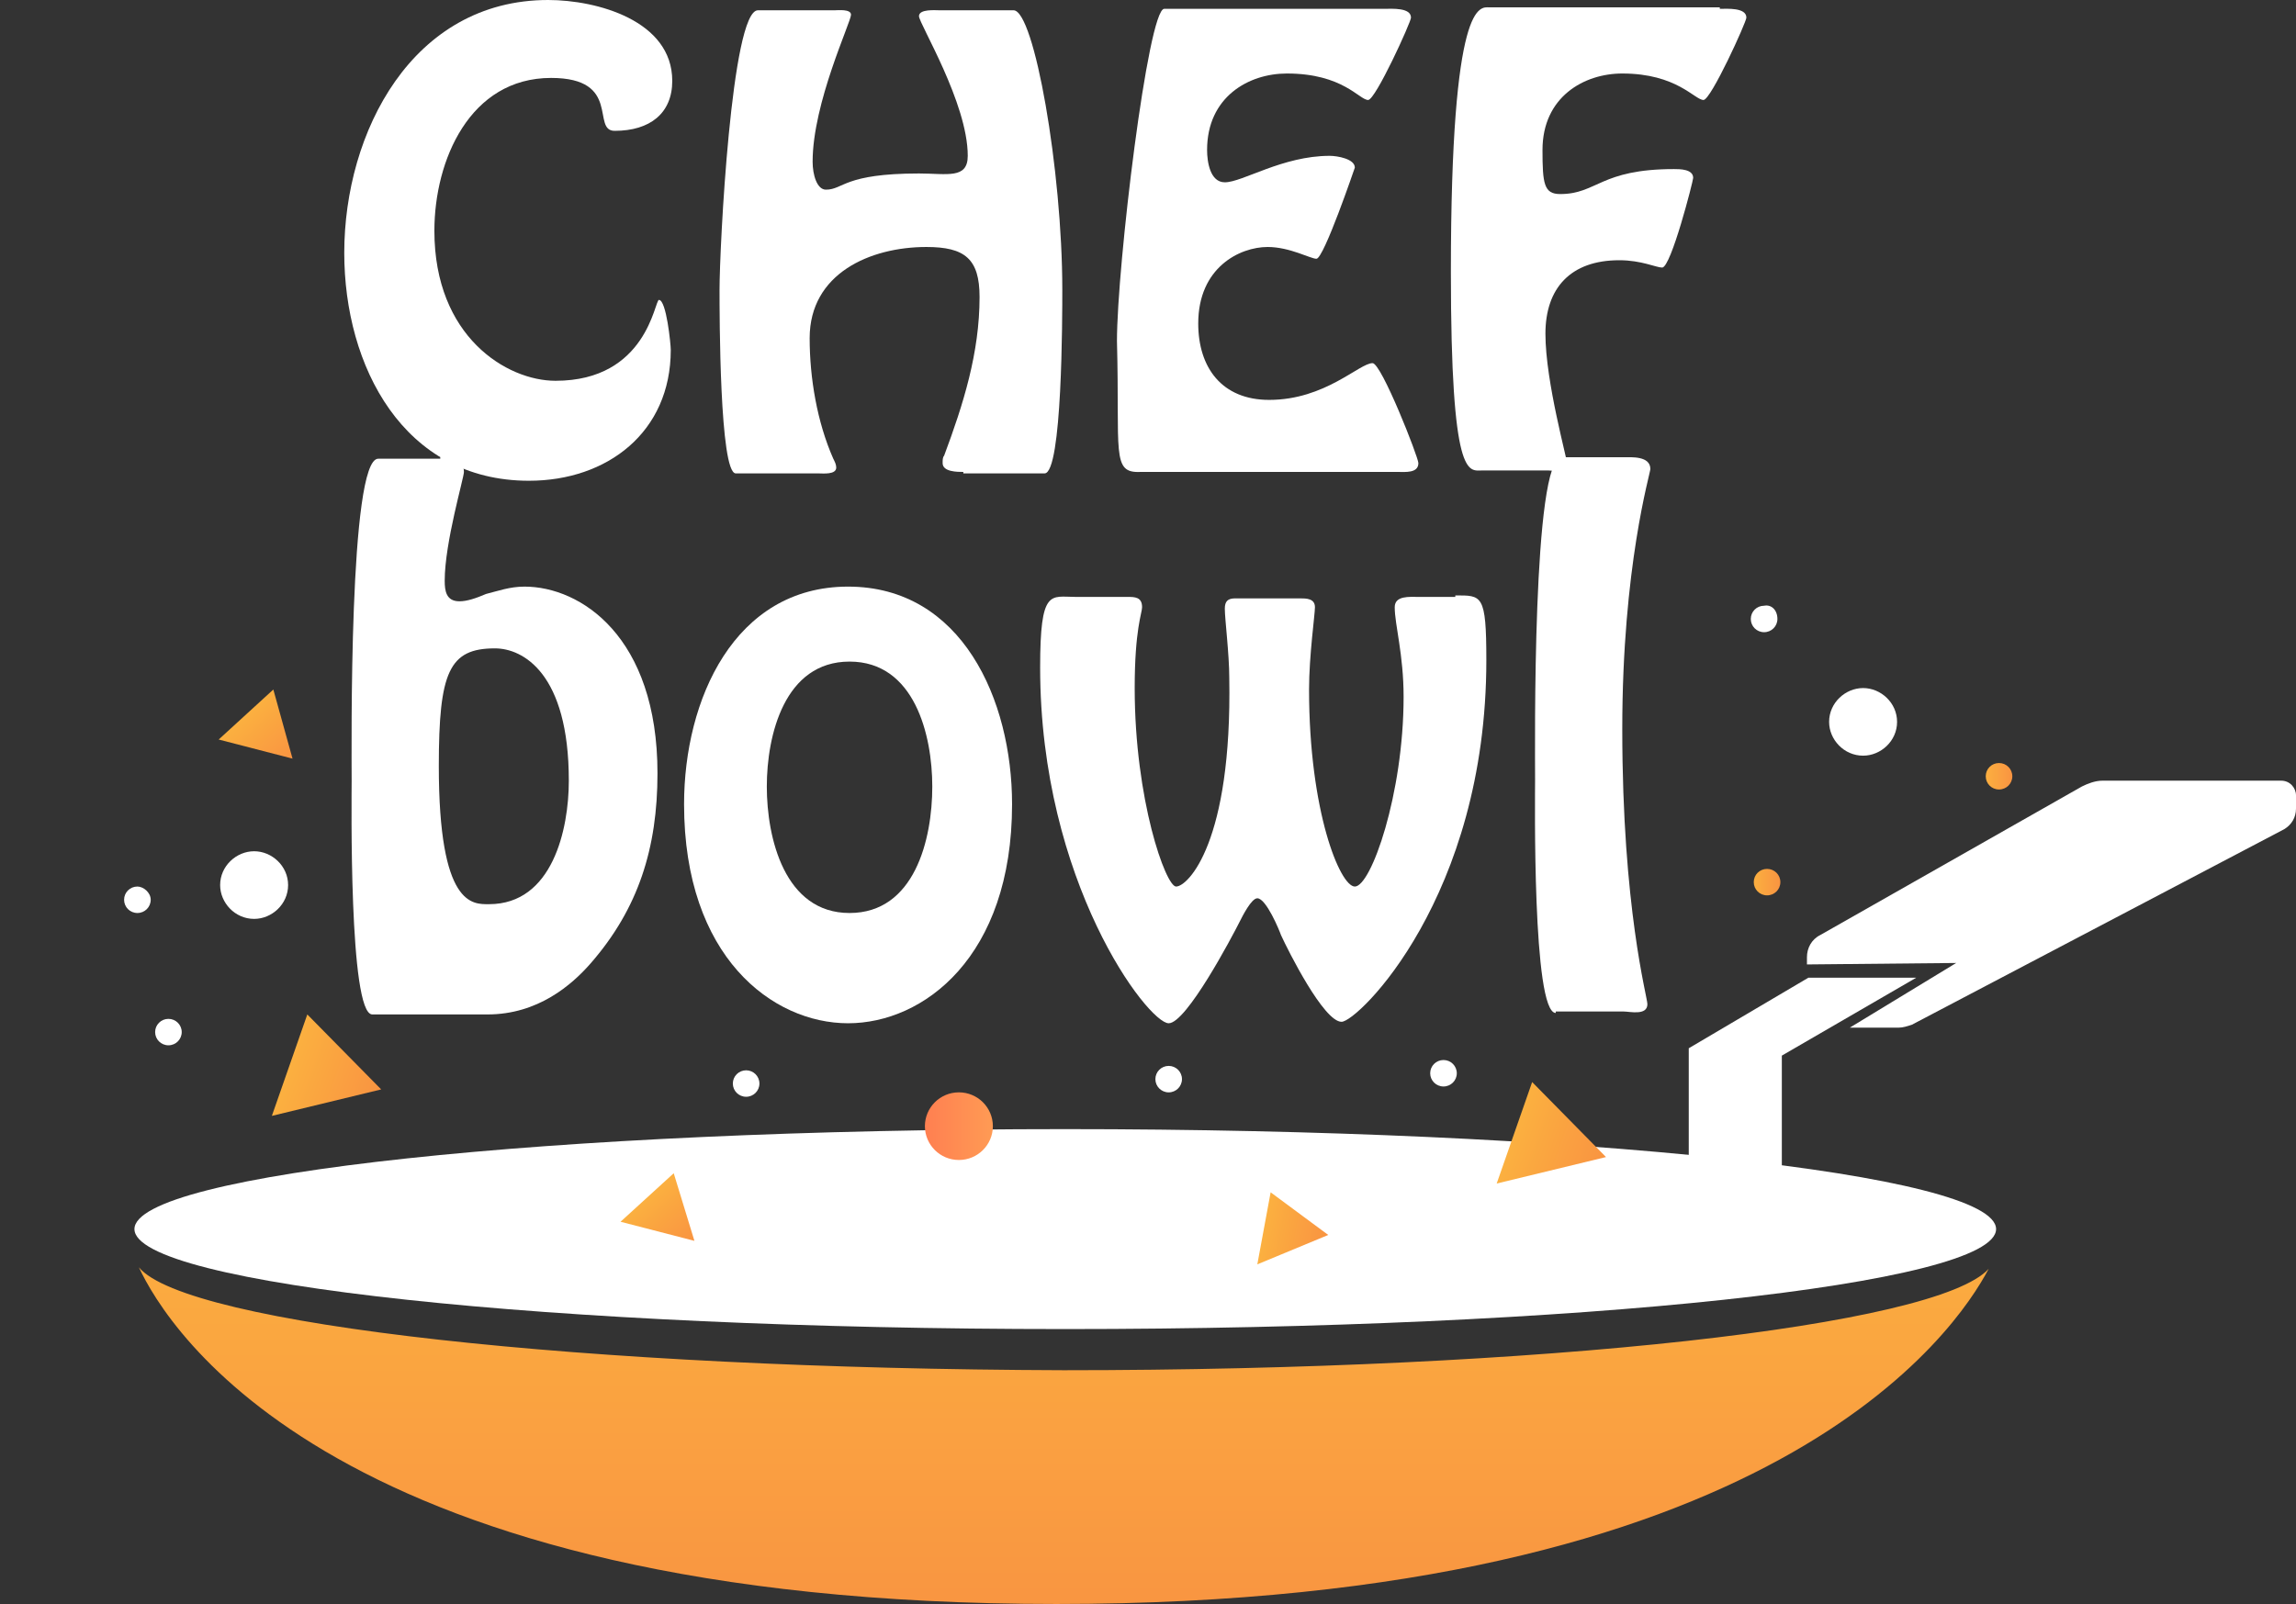 <svg width="83" height="58" viewBox="0 0 83 58" fill="none" xmlns="http://www.w3.org/2000/svg">
<rect x="0" y="0" width="83" height="58" fill="#333333" stroke="none"/>
<path d="M5.021 45.826C6.035 48.006 12.071 58 38.189 58C64.146 58 70.716 48.112 71.891 45.879C70.021 47.952 55.761 49.547 38.456 49.547C21.097 49.494 6.73 47.899 5.021 45.826Z" fill="url(#paint0_linear_46_214)"/>
<path d="M38.509 48.059C57.093 48.059 72.158 46.44 72.158 44.444C72.158 42.447 57.093 40.829 38.509 40.829C19.925 40.829 4.86 42.447 4.86 44.444C4.86 46.44 19.925 48.059 38.509 48.059Z" fill="white"/>
<path d="M61.048 42.477V37.905L65.374 35.353H69.273L64.413 38.171V42.955L61.048 42.477Z" fill="white"/>
<path d="M65.321 34.874V34.609C65.321 34.29 65.481 33.971 65.802 33.811L75.255 28.442C75.469 28.336 75.736 28.229 76.003 28.229H82.466C82.786 28.229 83 28.495 83 28.761V29.239C83 29.558 82.84 29.824 82.573 29.984L69.113 37.054C68.953 37.107 68.793 37.16 68.632 37.16H66.87L70.716 34.821L65.321 34.874Z" fill="white"/>
<path d="M12.445 9.144C12.445 4.785 14.902 0 19.815 0C21.578 0 24.302 0.744 24.302 2.924C24.302 4.093 23.501 4.731 22.219 4.731C21.364 4.731 22.486 2.818 19.922 2.818C16.985 2.818 15.703 5.795 15.703 8.346C15.703 12.174 18.32 13.769 20.082 13.769C23.394 13.769 23.661 10.845 23.821 10.845C24.088 10.845 24.248 12.44 24.248 12.653C24.248 15.63 21.952 17.384 19.121 17.384C14.581 17.384 12.445 13.237 12.445 9.144Z" fill="white"/>
<path d="M34.824 17.065C34.61 17.065 34.076 17.065 34.076 16.746C34.076 16.64 34.076 16.533 34.129 16.48C34.824 14.62 35.411 12.759 35.411 10.739C35.411 9.357 34.877 8.931 33.488 8.931C31.459 8.931 29.269 9.888 29.269 12.227C29.269 13.663 29.536 15.258 30.123 16.587C30.177 16.693 30.23 16.799 30.23 16.906C30.23 17.171 29.75 17.118 29.589 17.118H26.598C26.011 17.118 26.011 11.323 26.011 10.473C26.011 8.984 26.438 0.372 27.399 0.372H30.177C30.284 0.372 30.764 0.319 30.764 0.532C30.764 0.797 29.376 3.721 29.376 5.848C29.376 6.326 29.536 6.858 29.856 6.858C30.497 6.858 30.497 6.273 33.221 6.273C34.236 6.273 34.984 6.486 34.984 5.635C34.984 3.721 33.221 0.851 33.221 0.585C33.221 0.319 33.809 0.372 33.969 0.372H36.64C37.387 0.372 38.402 6.167 38.402 10.473C38.402 11.43 38.402 17.118 37.761 17.118H34.824V17.065Z" fill="white"/>
<path d="M41.233 17.065C40.165 17.118 40.485 16.374 40.378 12.334C40.378 9.622 41.5 0.319 42.087 0.319H50.046C50.313 0.319 51.007 0.266 51.007 0.638C51.007 0.797 49.725 3.615 49.458 3.615C49.138 3.615 48.55 2.658 46.52 2.658C45.132 2.658 43.636 3.509 43.636 5.423C43.636 5.848 43.743 6.592 44.277 6.592C44.918 6.592 46.36 5.635 48.069 5.635C48.337 5.635 48.977 5.742 48.977 6.061C48.977 6.061 47.856 9.357 47.589 9.357C47.375 9.357 46.627 8.931 45.826 8.931C44.811 8.931 43.316 9.676 43.316 11.696C43.316 13.291 44.17 14.46 45.88 14.46C47.909 14.46 49.138 13.131 49.618 13.131C49.939 13.131 51.274 16.534 51.274 16.746C51.274 17.118 50.793 17.065 50.526 17.065H41.233Z" fill="white"/>
<path d="M62.17 0.319C62.437 0.319 63.131 0.266 63.131 0.638C63.131 0.797 61.849 3.615 61.582 3.615C61.262 3.615 60.621 2.658 58.645 2.658C57.256 2.658 55.761 3.509 55.761 5.422C55.761 6.645 55.814 7.017 56.401 7.017C57.737 7.017 57.844 6.114 60.514 6.114C60.728 6.114 61.208 6.114 61.208 6.433C61.208 6.539 60.407 9.675 60.087 9.675C59.873 9.675 59.339 9.41 58.538 9.41C56.775 9.41 55.867 10.42 55.867 12.068C55.867 13.822 56.669 16.64 56.669 16.852C56.669 17.118 56.188 17.012 55.974 17.012H53.571C53.09 17.012 52.449 17.384 52.449 9.835C52.449 -0.106 53.517 0.266 53.838 0.266H62.17V0.319Z" fill="white"/>
<path d="M15.916 16.533C16.183 16.533 16.771 16.533 16.771 17.065C16.771 17.278 16.076 19.617 16.076 20.999C16.076 21.371 16.13 21.743 16.611 21.743C16.878 21.743 17.198 21.637 17.572 21.477C17.999 21.371 18.427 21.212 18.961 21.212C20.99 21.212 23.768 23.019 23.768 27.963C23.768 30.675 23.073 32.854 21.364 34.821C20.67 35.619 19.441 36.682 17.625 36.682H13.459C12.605 36.682 12.712 28.814 12.712 28.229C12.712 27.113 12.605 16.587 13.673 16.587H15.916V16.533ZM20.563 28.229C20.563 24.348 18.907 23.445 17.892 23.445C16.237 23.445 15.863 24.295 15.863 27.698C15.863 32.801 17.091 32.695 17.679 32.695C19.976 32.695 20.563 29.983 20.563 28.229Z" fill="white"/>
<path d="M24.729 29.08C24.729 25.305 26.545 21.212 30.658 21.212C34.77 21.212 36.586 25.305 36.586 29.08C36.586 34.609 33.382 37.001 30.658 37.001C27.934 37.001 24.729 34.609 24.729 29.08ZM33.702 28.442C33.702 26.581 33.061 23.923 30.711 23.923C28.361 23.923 27.72 26.581 27.72 28.442C27.72 30.302 28.361 33.014 30.711 33.014C33.061 33.014 33.702 30.356 33.702 28.442Z" fill="white"/>
<path d="M52.609 21.531C53.571 21.531 53.731 21.478 53.731 23.87C53.731 32.429 49.084 36.948 48.497 36.948C47.856 36.948 46.574 34.396 46.307 33.811C46.254 33.652 45.773 32.482 45.452 32.482C45.239 32.482 44.918 33.12 44.811 33.333C44.544 33.864 42.889 37.001 42.248 37.001C41.5 37.001 37.601 31.898 37.601 24.136C37.601 21.265 37.975 21.584 38.883 21.584H40.752C41.019 21.584 41.286 21.584 41.286 21.956C41.286 22.169 41.019 22.754 41.019 24.88C41.019 28.92 42.141 32.057 42.515 32.057C42.942 32.057 44.544 30.462 44.438 24.508C44.438 23.657 44.277 22.381 44.277 22.009C44.277 21.744 44.384 21.637 44.651 21.637H47.001C47.215 21.637 47.535 21.637 47.535 21.956C47.535 22.222 47.322 23.71 47.322 24.933C47.322 29.346 48.443 32.057 48.977 32.057C49.565 32.057 50.74 28.708 50.74 25.199C50.74 23.657 50.419 22.594 50.419 21.956C50.419 21.531 50.954 21.584 51.274 21.584H52.609V21.531Z" fill="white"/>
<path d="M56.241 36.629C55.387 36.629 55.493 28.761 55.493 28.176C55.493 27.06 55.387 16.534 56.455 16.534H58.698C58.965 16.534 59.66 16.48 59.66 16.959C59.66 17.118 58.645 20.468 58.645 26.369C58.645 32.854 59.553 36.044 59.553 36.31C59.553 36.735 58.912 36.576 58.698 36.576H56.241V36.629Z" fill="white"/>
<path d="M11.109 36.682L9.828 40.35L13.78 39.393L11.109 36.682Z" fill="url(#paint1_linear_46_214)"/>
<path d="M24.355 42.424L22.432 44.178L25.103 44.869L24.355 42.424Z" fill="url(#paint2_linear_46_214)"/>
<path d="M9.881 24.933L7.905 26.741L10.575 27.432L9.881 24.933Z" fill="url(#paint3_linear_46_214)"/>
<path d="M45.933 43.114L45.452 45.719L48.016 44.656L45.933 43.114Z" fill="url(#paint4_linear_46_214)"/>
<path d="M13.887 43.912L15.115 44.869L15.275 43.221L13.887 43.912Z" fill="white"/>
<path d="M55.387 39.127L54.105 42.796L58.057 41.839L55.387 39.127Z" fill="url(#paint5_linear_46_214)"/>
<path d="M10.415 32.004C10.415 32.695 9.828 33.227 9.187 33.227C8.492 33.227 7.958 32.642 7.958 32.004C7.958 31.313 8.546 30.781 9.187 30.781C9.828 30.781 10.415 31.313 10.415 32.004Z" fill="white"/>
<path d="M34.663 41.945C35.342 41.945 35.892 41.398 35.892 40.722C35.892 40.047 35.342 39.499 34.663 39.499C33.985 39.499 33.435 40.047 33.435 40.722C33.435 41.398 33.985 41.945 34.663 41.945Z" fill="url(#paint6_linear_46_214)"/>
<path d="M6.089 37.798C6.354 37.798 6.569 37.584 6.569 37.32C6.569 37.056 6.354 36.842 6.089 36.842C5.823 36.842 5.608 37.056 5.608 37.32C5.608 37.584 5.823 37.798 6.089 37.798Z" fill="white"/>
<path d="M37.761 43.434C37.761 43.699 37.548 43.912 37.281 43.912C37.013 43.912 36.8 43.699 36.8 43.434C36.8 43.168 37.013 42.955 37.281 42.955C37.548 42.955 37.761 43.168 37.761 43.434Z" fill="white"/>
<path d="M50.152 45.241C50.152 45.507 49.939 45.72 49.672 45.72C49.405 45.72 49.191 45.507 49.191 45.241C49.191 44.975 49.405 44.763 49.672 44.763C49.885 44.763 50.152 44.975 50.152 45.241Z" fill="white"/>
<path d="M60.087 43.593C60.087 43.859 59.873 44.071 59.606 44.071C59.339 44.071 59.126 43.859 59.126 43.593C59.126 43.327 59.339 43.114 59.606 43.114C59.873 43.114 60.087 43.327 60.087 43.593Z" fill="white"/>
<path d="M26.972 39.659C27.238 39.659 27.453 39.445 27.453 39.181C27.453 38.916 27.238 38.702 26.972 38.702C26.707 38.702 26.492 38.916 26.492 39.181C26.492 39.445 26.707 39.659 26.972 39.659Z" fill="white"/>
<path d="M72.745 28.07C72.745 28.336 72.531 28.548 72.264 28.548C71.997 28.548 71.784 28.336 71.784 28.07C71.784 27.804 71.997 27.591 72.264 27.591C72.531 27.591 72.745 27.804 72.745 28.07Z" fill="url(#paint7_linear_46_214)"/>
<path d="M5.448 32.535C5.448 32.801 5.234 33.014 4.967 33.014C4.7 33.014 4.486 32.801 4.486 32.535C4.486 32.27 4.7 32.057 4.967 32.057C5.181 32.057 5.448 32.27 5.448 32.535Z" fill="white"/>
<path d="M42.248 39.5C42.513 39.5 42.728 39.285 42.728 39.021C42.728 38.757 42.513 38.543 42.248 38.543C41.982 38.543 41.767 38.757 41.767 39.021C41.767 39.285 41.982 39.5 42.248 39.5Z" fill="white"/>
<path d="M64.253 22.381C64.253 22.647 64.039 22.86 63.772 22.86C63.505 22.86 63.291 22.647 63.291 22.381C63.291 22.116 63.505 21.903 63.772 21.903C64.039 21.85 64.253 22.062 64.253 22.381Z" fill="white"/>
<path d="M52.182 39.287C52.448 39.287 52.663 39.073 52.663 38.809C52.663 38.544 52.448 38.33 52.182 38.33C51.917 38.33 51.701 38.544 51.701 38.809C51.701 39.073 51.917 39.287 52.182 39.287Z" fill="white"/>
<path d="M64.36 31.897C64.36 32.163 64.146 32.376 63.879 32.376C63.612 32.376 63.398 32.163 63.398 31.897C63.398 31.632 63.612 31.419 63.879 31.419C64.146 31.419 64.36 31.632 64.36 31.897Z" fill="url(#paint8_linear_46_214)"/>
<path d="M68.579 26.103C68.579 26.794 67.992 27.325 67.351 27.325C66.656 27.325 66.122 26.741 66.122 26.103C66.122 25.412 66.71 24.88 67.351 24.88C67.992 24.88 68.579 25.412 68.579 26.103Z" fill="white"/>
<defs>
<linearGradient id="paint0_linear_46_214" x1="38.468" y1="43.074" x2="38.468" y2="58.861" gradientUnits="userSpaceOnUse">
<stop stop-color="#FBB040"/>
<stop offset="1" stop-color="#F99441"/>
</linearGradient>
<linearGradient id="paint1_linear_46_214" x1="10.467" y1="38.529" x2="13.681" y2="39.653" gradientUnits="userSpaceOnUse">
<stop stop-color="#FBB040"/>
<stop offset="1" stop-color="#F99441"/>
</linearGradient>
<linearGradient id="paint2_linear_46_214" x1="23.388" y1="43.294" x2="24.945" y2="44.986" gradientUnits="userSpaceOnUse">
<stop stop-color="#FBB040"/>
<stop offset="1" stop-color="#F99441"/>
</linearGradient>
<linearGradient id="paint3_linear_46_214" x1="8.89" y1="25.843" x2="10.447" y2="27.535" gradientUnits="userSpaceOnUse">
<stop stop-color="#FBB040"/>
<stop offset="1" stop-color="#F99441"/>
</linearGradient>
<linearGradient id="paint4_linear_46_214" x1="45.694" y1="44.401" x2="47.961" y2="44.815" gradientUnits="userSpaceOnUse">
<stop stop-color="#FBB040"/>
<stop offset="1" stop-color="#F99441"/>
</linearGradient>
<linearGradient id="paint5_linear_46_214" x1="54.758" y1="40.972" x2="57.973" y2="42.097" gradientUnits="userSpaceOnUse">
<stop stop-color="#FBB040"/>
<stop offset="1" stop-color="#F99441"/>
</linearGradient>
<linearGradient id="paint6_linear_46_214" x1="33.419" y1="40.729" x2="35.924" y2="40.729" gradientUnits="userSpaceOnUse">
<stop stop-color="#FF7F51"/>
<stop offset="1" stop-color="#FF9B54"/>
</linearGradient>
<linearGradient id="paint7_linear_46_214" x1="71.755" y1="28.061" x2="72.742" y2="28.061" gradientUnits="userSpaceOnUse">
<stop stop-color="#FBB040"/>
<stop offset="1" stop-color="#F99441"/>
</linearGradient>
<linearGradient id="paint8_linear_46_214" x1="63.372" y1="31.887" x2="64.359" y2="31.887" gradientUnits="userSpaceOnUse">
<stop stop-color="#FBB040"/>
<stop offset="1" stop-color="#F99441"/>
</linearGradient>
</defs>
</svg>
